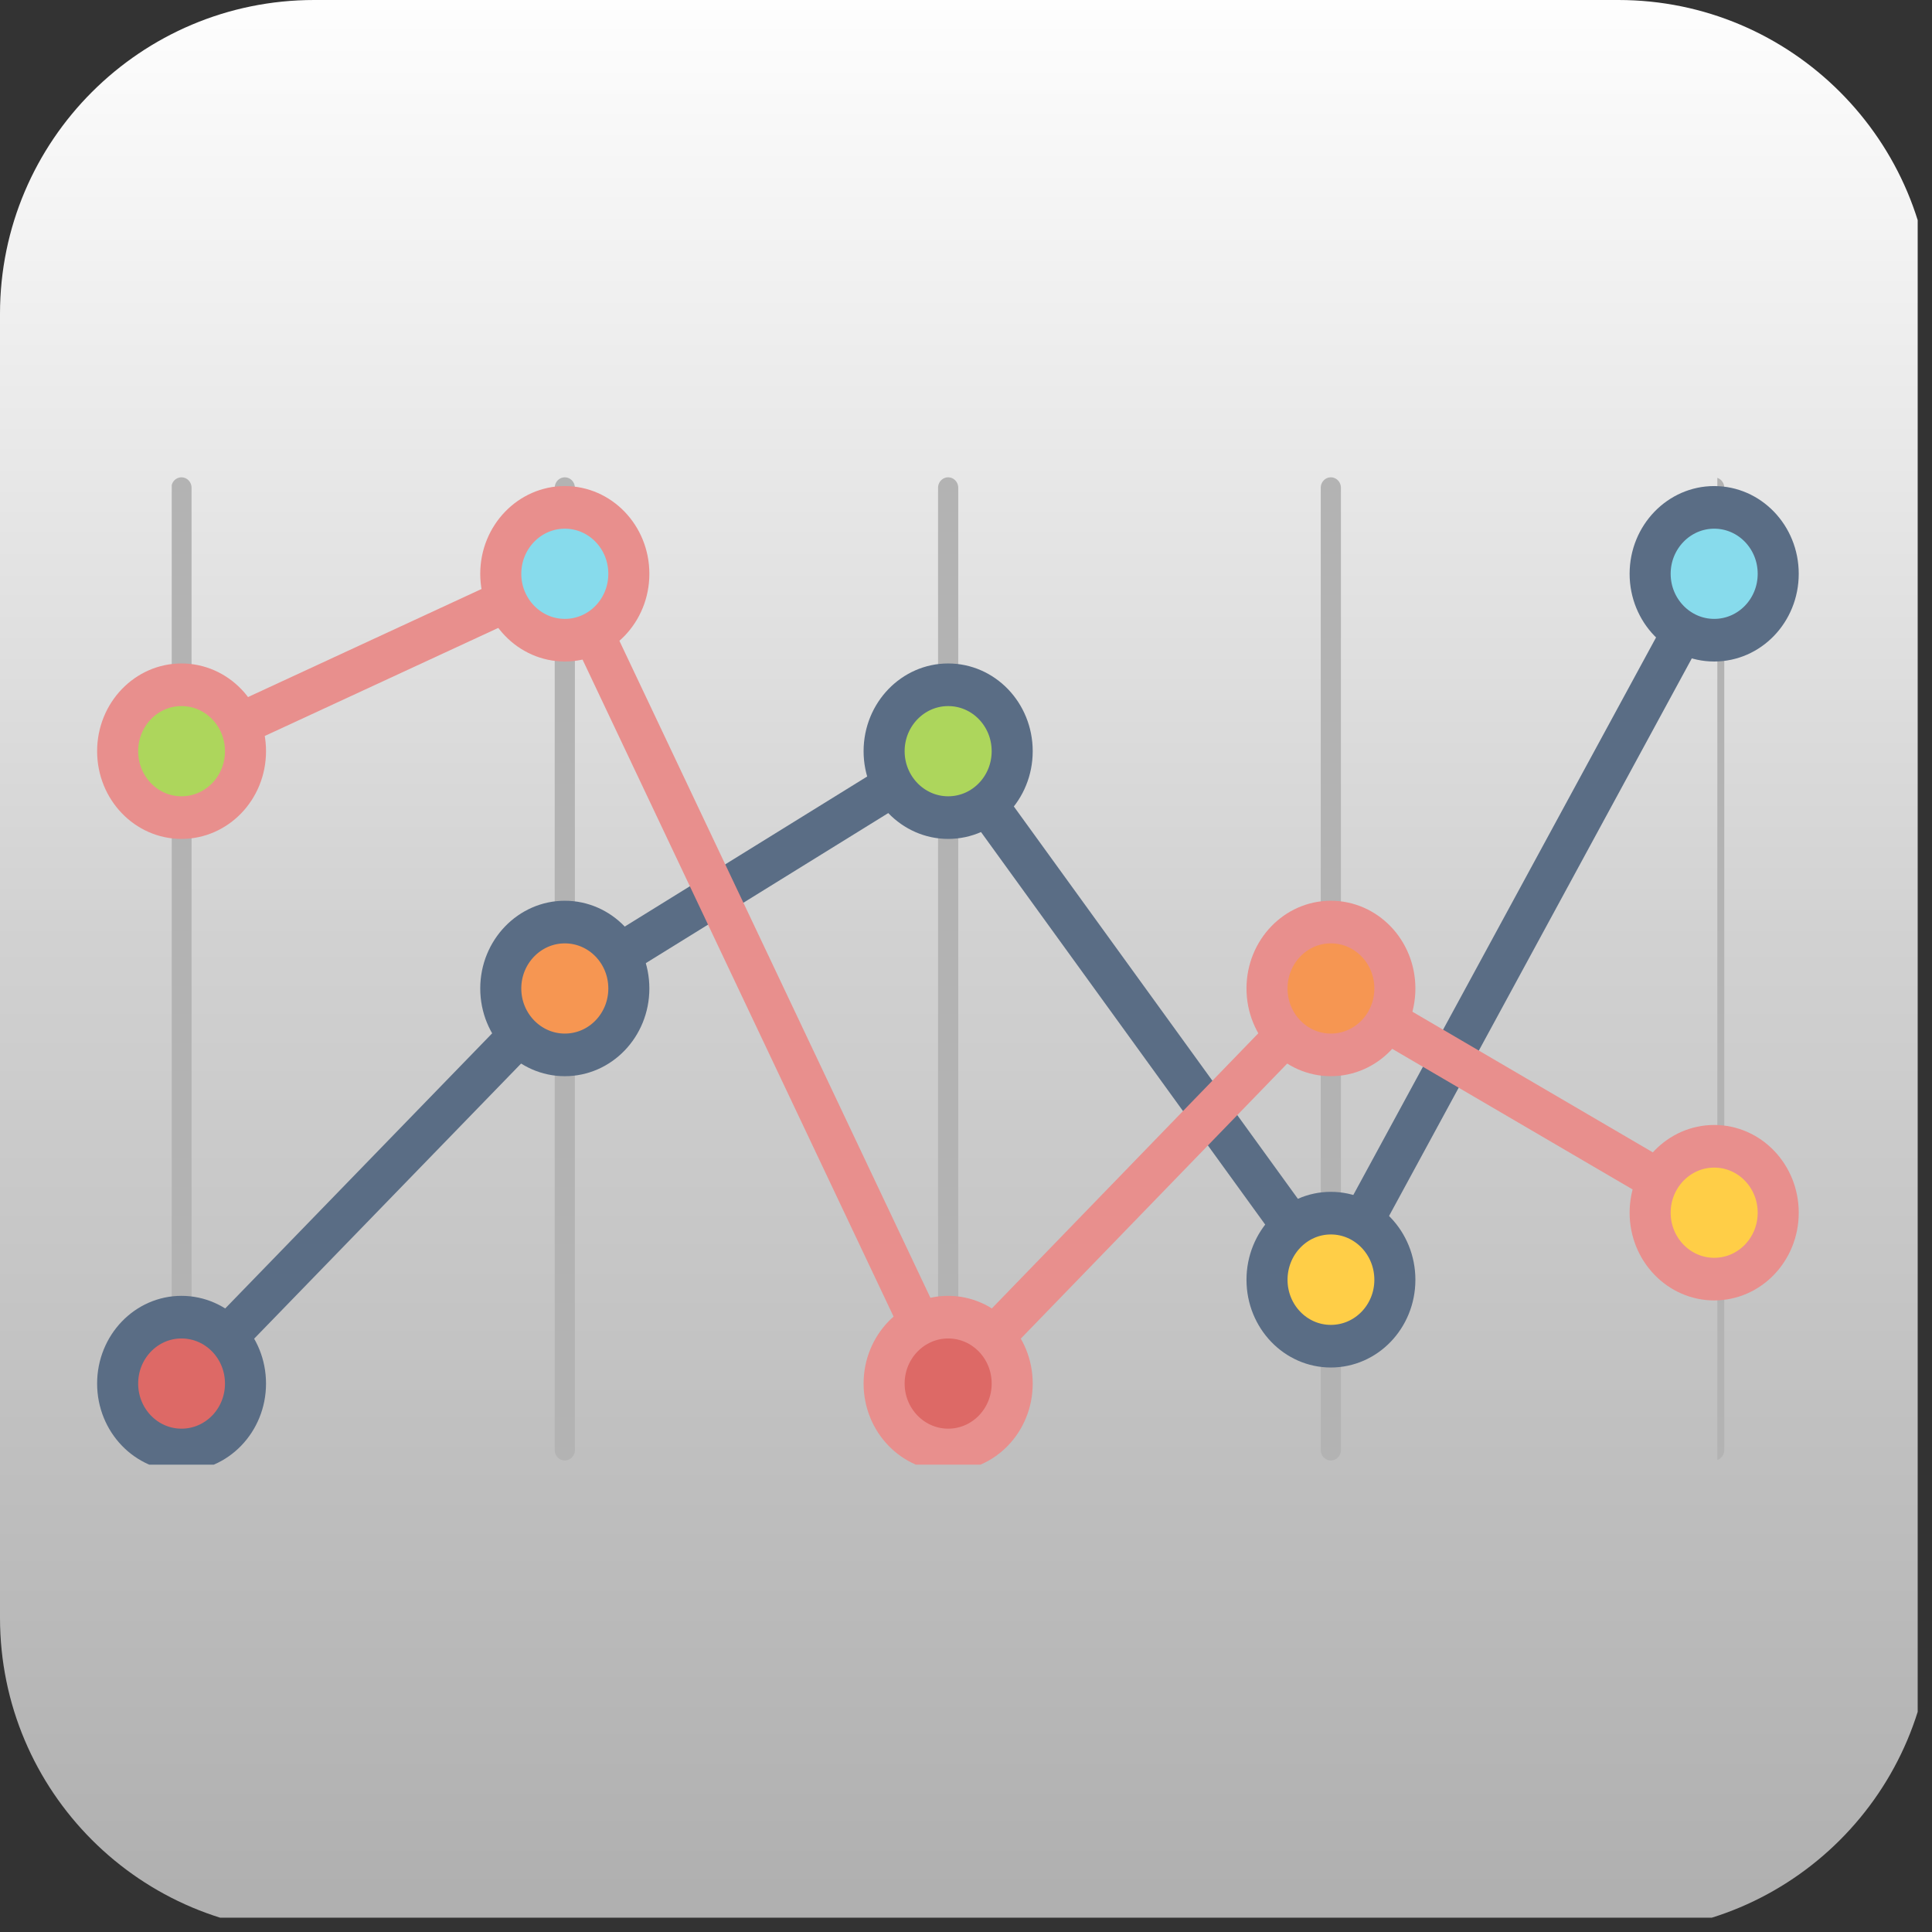 <svg xmlns="http://www.w3.org/2000/svg" xmlns:xlink="http://www.w3.org/1999/xlink" width="45" zoomAndPan="magnify" viewBox="0 0 33.75 33.75" height="45" preserveAspectRatio="xMidYMid meet" version="1.0"><rect x="0" y="0" width="33.75" height="33.75" fill="#333333" stroke="none"/><defs><clipPath id="9a2dca40e6"><path d="M 0 0 L 33.5 0 L 33.5 33.5 L 0 33.5 Z M 0 0 " clip-rule="nonzero"/></clipPath><clipPath id="f8e04dcd97"><path d="M 33.75 5.488 L 33.75 28.262 C 33.75 31.293 31.293 33.75 28.262 33.75 L 5.488 33.75 C 2.457 33.75 0 31.293 0 28.262 L 0 5.48 C 0 2.457 2.457 0 5.488 0 L 28.27 0 C 31.293 0 33.75 2.457 33.75 5.488 Z M 33.75 5.488 " clip-rule="nonzero"/></clipPath><linearGradient x1="3.676" gradientTransform="matrix(0, -0.068, 0.068, 0, 0, 33.75)" y1="250" x2="500" gradientUnits="userSpaceOnUse" y2="250" id="23751c1d46"><stop stop-opacity="1" stop-color="rgb(68.794%, 68.794%, 68.794%)" offset="0"/><stop stop-opacity="1" stop-color="rgb(68.896%, 68.896%, 68.896%)" offset="0.008"/><stop stop-opacity="1" stop-color="rgb(69.101%, 69.101%, 69.101%)" offset="0.016"/><stop stop-opacity="1" stop-color="rgb(69.307%, 69.307%, 69.307%)" offset="0.023"/><stop stop-opacity="1" stop-color="rgb(69.513%, 69.513%, 69.513%)" offset="0.031"/><stop stop-opacity="1" stop-color="rgb(69.717%, 69.717%, 69.717%)" offset="0.039"/><stop stop-opacity="1" stop-color="rgb(69.923%, 69.923%, 69.923%)" offset="0.047"/><stop stop-opacity="1" stop-color="rgb(70.128%, 70.128%, 70.128%)" offset="0.055"/><stop stop-opacity="1" stop-color="rgb(70.334%, 70.334%, 70.334%)" offset="0.062"/><stop stop-opacity="1" stop-color="rgb(70.54%, 70.54%, 70.54%)" offset="0.07"/><stop stop-opacity="1" stop-color="rgb(70.744%, 70.744%, 70.744%)" offset="0.078"/><stop stop-opacity="1" stop-color="rgb(70.95%, 70.95%, 70.95%)" offset="0.086"/><stop stop-opacity="1" stop-color="rgb(71.155%, 71.155%, 71.155%)" offset="0.094"/><stop stop-opacity="1" stop-color="rgb(71.361%, 71.361%, 71.361%)" offset="0.102"/><stop stop-opacity="1" stop-color="rgb(71.567%, 71.567%, 71.567%)" offset="0.109"/><stop stop-opacity="1" stop-color="rgb(71.771%, 71.771%, 71.771%)" offset="0.117"/><stop stop-opacity="1" stop-color="rgb(71.977%, 71.977%, 71.977%)" offset="0.125"/><stop stop-opacity="1" stop-color="rgb(72.182%, 72.182%, 72.182%)" offset="0.133"/><stop stop-opacity="1" stop-color="rgb(72.388%, 72.388%, 72.388%)" offset="0.141"/><stop stop-opacity="1" stop-color="rgb(72.592%, 72.592%, 72.592%)" offset="0.148"/><stop stop-opacity="1" stop-color="rgb(72.798%, 72.798%, 72.798%)" offset="0.156"/><stop stop-opacity="1" stop-color="rgb(73.004%, 73.004%, 73.004%)" offset="0.164"/><stop stop-opacity="1" stop-color="rgb(73.209%, 73.209%, 73.209%)" offset="0.172"/><stop stop-opacity="1" stop-color="rgb(73.415%, 73.415%, 73.415%)" offset="0.18"/><stop stop-opacity="1" stop-color="rgb(73.619%, 73.619%, 73.619%)" offset="0.188"/><stop stop-opacity="1" stop-color="rgb(73.825%, 73.825%, 73.825%)" offset="0.195"/><stop stop-opacity="1" stop-color="rgb(74.031%, 74.031%, 74.031%)" offset="0.203"/><stop stop-opacity="1" stop-color="rgb(74.236%, 74.236%, 74.236%)" offset="0.211"/><stop stop-opacity="1" stop-color="rgb(74.442%, 74.442%, 74.442%)" offset="0.219"/><stop stop-opacity="1" stop-color="rgb(74.646%, 74.646%, 74.646%)" offset="0.227"/><stop stop-opacity="1" stop-color="rgb(74.852%, 74.852%, 74.852%)" offset="0.234"/><stop stop-opacity="1" stop-color="rgb(75.058%, 75.058%, 75.058%)" offset="0.242"/><stop stop-opacity="1" stop-color="rgb(75.262%, 75.262%, 75.262%)" offset="0.25"/><stop stop-opacity="1" stop-color="rgb(75.468%, 75.468%, 75.468%)" offset="0.258"/><stop stop-opacity="1" stop-color="rgb(75.673%, 75.673%, 75.673%)" offset="0.266"/><stop stop-opacity="1" stop-color="rgb(75.879%, 75.879%, 75.879%)" offset="0.273"/><stop stop-opacity="1" stop-color="rgb(76.085%, 76.085%, 76.085%)" offset="0.281"/><stop stop-opacity="1" stop-color="rgb(76.289%, 76.289%, 76.289%)" offset="0.289"/><stop stop-opacity="1" stop-color="rgb(76.495%, 76.495%, 76.495%)" offset="0.297"/><stop stop-opacity="1" stop-color="rgb(76.7%, 76.7%, 76.7%)" offset="0.305"/><stop stop-opacity="1" stop-color="rgb(76.906%, 76.906%, 76.906%)" offset="0.312"/><stop stop-opacity="1" stop-color="rgb(77.11%, 77.11%, 77.11%)" offset="0.32"/><stop stop-opacity="1" stop-color="rgb(77.316%, 77.316%, 77.316%)" offset="0.328"/><stop stop-opacity="1" stop-color="rgb(77.522%, 77.522%, 77.522%)" offset="0.336"/><stop stop-opacity="1" stop-color="rgb(77.727%, 77.727%, 77.727%)" offset="0.344"/><stop stop-opacity="1" stop-color="rgb(77.933%, 77.933%, 77.933%)" offset="0.352"/><stop stop-opacity="1" stop-color="rgb(78.137%, 78.137%, 78.137%)" offset="0.359"/><stop stop-opacity="1" stop-color="rgb(78.343%, 78.343%, 78.343%)" offset="0.367"/><stop stop-opacity="1" stop-color="rgb(78.549%, 78.549%, 78.549%)" offset="0.375"/><stop stop-opacity="1" stop-color="rgb(78.754%, 78.754%, 78.754%)" offset="0.383"/><stop stop-opacity="1" stop-color="rgb(78.96%, 78.96%, 78.96%)" offset="0.391"/><stop stop-opacity="1" stop-color="rgb(79.164%, 79.164%, 79.164%)" offset="0.398"/><stop stop-opacity="1" stop-color="rgb(79.37%, 79.37%, 79.37%)" offset="0.406"/><stop stop-opacity="1" stop-color="rgb(79.576%, 79.576%, 79.576%)" offset="0.414"/><stop stop-opacity="1" stop-color="rgb(79.781%, 79.781%, 79.781%)" offset="0.422"/><stop stop-opacity="1" stop-color="rgb(79.987%, 79.987%, 79.987%)" offset="0.43"/><stop stop-opacity="1" stop-color="rgb(80.191%, 80.191%, 80.191%)" offset="0.438"/><stop stop-opacity="1" stop-color="rgb(80.397%, 80.397%, 80.397%)" offset="0.445"/><stop stop-opacity="1" stop-color="rgb(80.603%, 80.603%, 80.603%)" offset="0.453"/><stop stop-opacity="1" stop-color="rgb(80.807%, 80.807%, 80.807%)" offset="0.461"/><stop stop-opacity="1" stop-color="rgb(81.013%, 81.013%, 81.013%)" offset="0.469"/><stop stop-opacity="1" stop-color="rgb(81.218%, 81.218%, 81.218%)" offset="0.477"/><stop stop-opacity="1" stop-color="rgb(81.424%, 81.424%, 81.424%)" offset="0.484"/><stop stop-opacity="1" stop-color="rgb(81.63%, 81.63%, 81.63%)" offset="0.492"/><stop stop-opacity="1" stop-color="rgb(81.834%, 81.834%, 81.834%)" offset="0.5"/><stop stop-opacity="1" stop-color="rgb(82.068%, 82.068%, 82.068%)" offset="0.508"/><stop stop-opacity="1" stop-color="rgb(82.338%, 82.338%, 82.338%)" offset="0.516"/><stop stop-opacity="1" stop-color="rgb(82.62%, 82.62%, 82.62%)" offset="0.523"/><stop stop-opacity="1" stop-color="rgb(82.903%, 82.903%, 82.903%)" offset="0.531"/><stop stop-opacity="1" stop-color="rgb(83.185%, 83.185%, 83.185%)" offset="0.539"/><stop stop-opacity="1" stop-color="rgb(83.469%, 83.469%, 83.469%)" offset="0.547"/><stop stop-opacity="1" stop-color="rgb(83.751%, 83.751%, 83.751%)" offset="0.555"/><stop stop-opacity="1" stop-color="rgb(84.033%, 84.033%, 84.033%)" offset="0.562"/><stop stop-opacity="1" stop-color="rgb(84.315%, 84.315%, 84.315%)" offset="0.57"/><stop stop-opacity="1" stop-color="rgb(84.598%, 84.598%, 84.598%)" offset="0.578"/><stop stop-opacity="1" stop-color="rgb(84.882%, 84.882%, 84.882%)" offset="0.586"/><stop stop-opacity="1" stop-color="rgb(85.164%, 85.164%, 85.164%)" offset="0.594"/><stop stop-opacity="1" stop-color="rgb(85.446%, 85.446%, 85.446%)" offset="0.602"/><stop stop-opacity="1" stop-color="rgb(85.728%, 85.728%, 85.728%)" offset="0.609"/><stop stop-opacity="1" stop-color="rgb(86.011%, 86.011%, 86.011%)" offset="0.617"/><stop stop-opacity="1" stop-color="rgb(86.295%, 86.295%, 86.295%)" offset="0.625"/><stop stop-opacity="1" stop-color="rgb(86.577%, 86.577%, 86.577%)" offset="0.633"/><stop stop-opacity="1" stop-color="rgb(86.859%, 86.859%, 86.859%)" offset="0.641"/><stop stop-opacity="1" stop-color="rgb(87.141%, 87.141%, 87.141%)" offset="0.648"/><stop stop-opacity="1" stop-color="rgb(87.424%, 87.424%, 87.424%)" offset="0.656"/><stop stop-opacity="1" stop-color="rgb(87.706%, 87.706%, 87.706%)" offset="0.664"/><stop stop-opacity="1" stop-color="rgb(87.99%, 87.99%, 87.99%)" offset="0.672"/><stop stop-opacity="1" stop-color="rgb(88.272%, 88.272%, 88.272%)" offset="0.68"/><stop stop-opacity="1" stop-color="rgb(88.554%, 88.554%, 88.554%)" offset="0.688"/><stop stop-opacity="1" stop-color="rgb(88.837%, 88.837%, 88.837%)" offset="0.695"/><stop stop-opacity="1" stop-color="rgb(89.119%, 89.119%, 89.119%)" offset="0.703"/><stop stop-opacity="1" stop-color="rgb(89.403%, 89.403%, 89.403%)" offset="0.711"/><stop stop-opacity="1" stop-color="rgb(89.685%, 89.685%, 89.685%)" offset="0.719"/><stop stop-opacity="1" stop-color="rgb(89.967%, 89.967%, 89.967%)" offset="0.727"/><stop stop-opacity="1" stop-color="rgb(90.25%, 90.25%, 90.25%)" offset="0.734"/><stop stop-opacity="1" stop-color="rgb(90.532%, 90.532%, 90.532%)" offset="0.742"/><stop stop-opacity="1" stop-color="rgb(90.816%, 90.816%, 90.816%)" offset="0.75"/><stop stop-opacity="1" stop-color="rgb(91.098%, 91.098%, 91.098%)" offset="0.758"/><stop stop-opacity="1" stop-color="rgb(91.38%, 91.38%, 91.38%)" offset="0.766"/><stop stop-opacity="1" stop-color="rgb(91.663%, 91.663%, 91.663%)" offset="0.773"/><stop stop-opacity="1" stop-color="rgb(91.945%, 91.945%, 91.945%)" offset="0.781"/><stop stop-opacity="1" stop-color="rgb(92.227%, 92.227%, 92.227%)" offset="0.789"/><stop stop-opacity="1" stop-color="rgb(92.511%, 92.511%, 92.511%)" offset="0.797"/><stop stop-opacity="1" stop-color="rgb(92.793%, 92.793%, 92.793%)" offset="0.805"/><stop stop-opacity="1" stop-color="rgb(93.076%, 93.076%, 93.076%)" offset="0.812"/><stop stop-opacity="1" stop-color="rgb(93.358%, 93.358%, 93.358%)" offset="0.82"/><stop stop-opacity="1" stop-color="rgb(93.64%, 93.64%, 93.64%)" offset="0.828"/><stop stop-opacity="1" stop-color="rgb(93.924%, 93.924%, 93.924%)" offset="0.836"/><stop stop-opacity="1" stop-color="rgb(94.206%, 94.206%, 94.206%)" offset="0.844"/><stop stop-opacity="1" stop-color="rgb(94.489%, 94.489%, 94.489%)" offset="0.852"/><stop stop-opacity="1" stop-color="rgb(94.771%, 94.771%, 94.771%)" offset="0.859"/><stop stop-opacity="1" stop-color="rgb(95.053%, 95.053%, 95.053%)" offset="0.867"/><stop stop-opacity="1" stop-color="rgb(95.337%, 95.337%, 95.337%)" offset="0.875"/><stop stop-opacity="1" stop-color="rgb(95.619%, 95.619%, 95.619%)" offset="0.883"/><stop stop-opacity="1" stop-color="rgb(95.901%, 95.901%, 95.901%)" offset="0.891"/><stop stop-opacity="1" stop-color="rgb(96.184%, 96.184%, 96.184%)" offset="0.898"/><stop stop-opacity="1" stop-color="rgb(96.466%, 96.466%, 96.466%)" offset="0.906"/><stop stop-opacity="1" stop-color="rgb(96.748%, 96.748%, 96.748%)" offset="0.914"/><stop stop-opacity="1" stop-color="rgb(97.032%, 97.032%, 97.032%)" offset="0.922"/><stop stop-opacity="1" stop-color="rgb(97.314%, 97.314%, 97.314%)" offset="0.93"/><stop stop-opacity="1" stop-color="rgb(97.597%, 97.597%, 97.597%)" offset="0.938"/><stop stop-opacity="1" stop-color="rgb(97.879%, 97.879%, 97.879%)" offset="0.945"/><stop stop-opacity="1" stop-color="rgb(98.161%, 98.161%, 98.161%)" offset="0.953"/><stop stop-opacity="1" stop-color="rgb(98.445%, 98.445%, 98.445%)" offset="0.961"/><stop stop-opacity="1" stop-color="rgb(98.727%, 98.727%, 98.727%)" offset="0.969"/><stop stop-opacity="1" stop-color="rgb(99.01%, 99.01%, 99.01%)" offset="0.977"/><stop stop-opacity="1" stop-color="rgb(99.292%, 99.292%, 99.292%)" offset="0.984"/><stop stop-opacity="1" stop-color="rgb(99.574%, 99.574%, 99.574%)" offset="0.992"/><stop stop-opacity="1" stop-color="rgb(99.857%, 99.857%, 99.857%)" offset="1"/></linearGradient><clipPath id="bd36867dc0"><path d="M 3 8.336 L 4 8.336 L 4 25.586 L 3 25.586 Z M 3 8.336 " clip-rule="nonzero"/></clipPath><clipPath id="e25042236c"><path d="M 9 8.336 L 11 8.336 L 11 25.586 L 9 25.586 Z M 9 8.336 " clip-rule="nonzero"/></clipPath><clipPath id="5f221abbc4"><path d="M 16 8.336 L 17 8.336 L 17 25.586 L 16 25.586 Z M 16 8.336 " clip-rule="nonzero"/></clipPath><clipPath id="179b4dc715"><path d="M 23 8.336 L 24 8.336 L 24 25.586 L 23 25.586 Z M 23 8.336 " clip-rule="nonzero"/></clipPath><clipPath id="9c987ea9f4"><path d="M 30 8.336 L 31 8.336 L 31 25.586 L 30 25.586 Z M 30 8.336 " clip-rule="nonzero"/></clipPath><clipPath id="1b0823f4a1"><path d="M 2 22 L 5 22 L 5 25.586 L 2 25.586 Z M 2 22 " clip-rule="nonzero"/></clipPath><clipPath id="50592fd512"><path d="M 1.695 22 L 5 22 L 5 25.586 L 1.695 25.586 Z M 1.695 22 " clip-rule="nonzero"/></clipPath><clipPath id="3750b13a98"><path d="M 29 8.336 L 31.695 8.336 L 31.695 12 L 29 12 Z M 29 8.336 " clip-rule="nonzero"/></clipPath><clipPath id="f7f2977a17"><path d="M 28 8.336 L 31.695 8.336 L 31.695 12 L 28 12 Z M 28 8.336 " clip-rule="nonzero"/></clipPath><clipPath id="2b414d6052"><path d="M 1.695 11 L 5 11 L 5 15 L 1.695 15 Z M 1.695 11 " clip-rule="nonzero"/></clipPath><clipPath id="a10ab97783"><path d="M 8 8.336 L 12 8.336 L 12 12 L 8 12 Z M 8 8.336 " clip-rule="nonzero"/></clipPath><clipPath id="2c537c6715"><path d="M 15 22 L 18 22 L 18 25.586 L 15 25.586 Z M 15 22 " clip-rule="nonzero"/></clipPath><clipPath id="1be1f008aa"><path d="M 15 22 L 19 22 L 19 25.586 L 15 25.586 Z M 15 22 " clip-rule="nonzero"/></clipPath><clipPath id="972b14d3fc"><path d="M 29 19 L 31.695 19 L 31.695 23 L 29 23 Z M 29 19 " clip-rule="nonzero"/></clipPath><clipPath id="6072a05593"><path d="M 28 19 L 31.695 19 L 31.695 23 L 28 23 Z M 28 19 " clip-rule="nonzero"/></clipPath></defs><g clip-path="url(#9a2dca40e6)"><g clip-path="url(#f8e04dcd97)"><path fill="url(#23751c1d46)" d="M 0 33.5 L 33.5 33.5 L 33.5 0 L 0 0 Z M 0 33.5 " fill-rule="nonzero"/></g></g><g clip-path="url(#bd36867dc0)"><path stroke-linecap="round" transform="matrix(0.052, 0, 0, 0.054, 1.695, 8.337)" fill="none" stroke-linejoin="round" d="M 28.364 3.411 L 28.364 314.678 " stroke="#b3b3b3" stroke-width="6.779" stroke-opacity="1" stroke-miterlimit="4"/></g><g clip-path="url(#e25042236c)"><path stroke-linecap="round" transform="matrix(0.052, 0, 0, 0.054, 1.695, 8.337)" fill="none" stroke-linejoin="round" d="M 157.146 3.411 L 157.146 314.678 " stroke="#b3b3b3" stroke-width="6.779" stroke-opacity="1" stroke-miterlimit="4"/></g><g clip-path="url(#5f221abbc4)"><path stroke-linecap="round" transform="matrix(0.052, 0, 0, 0.054, 1.695, 8.337)" fill="none" stroke-linejoin="round" d="M 285.927 3.411 L 285.927 314.678 " stroke="#b3b3b3" stroke-width="6.779" stroke-opacity="1" stroke-miterlimit="4"/></g><g clip-path="url(#179b4dc715)"><path stroke-linecap="round" transform="matrix(0.052, 0, 0, 0.054, 1.695, 8.337)" fill="none" stroke-linejoin="round" d="M 414.485 3.411 L 414.485 314.678 " stroke="#b3b3b3" stroke-width="6.779" stroke-opacity="1" stroke-miterlimit="4"/></g><g clip-path="url(#9c987ea9f4)"><path stroke-linecap="round" transform="matrix(0.052, 0, 0, 0.054, 1.695, 8.337)" fill="none" stroke-linejoin="round" d="M 543.267 3.411 L 543.267 314.678 " stroke="#b3b3b3" stroke-width="6.779" stroke-opacity="1" stroke-miterlimit="4"/></g><path stroke-linecap="round" transform="matrix(0.052, 0, 0, 0.054, 1.695, 8.337)" fill="none" stroke-linejoin="round" d="M 28.364 293.194 L 157.146 165.381 L 285.927 88.62 L 414.485 259.62 L 543.267 31.231 " stroke="#5a6d85" stroke-width="13.789" stroke-opacity="1" stroke-miterlimit="4"/><g clip-path="url(#1b0823f4a1)"><path fill="#dd6966" d="M 4.312 24.062 C 4.312 23.426 3.809 22.91 3.184 22.91 C 2.562 22.91 2.059 23.426 2.059 24.062 C 2.059 24.699 2.562 25.215 3.184 25.215 C 3.809 25.215 4.312 24.699 4.312 24.062 Z M 4.312 24.062 " fill-opacity="1" fill-rule="evenodd"/></g><g clip-path="url(#50592fd512)"><path stroke-linecap="round" transform="matrix(0.052, 0, 0, 0.054, 1.695, 8.337)" fill="none" stroke-linejoin="round" d="M 49.877 293.194 C 49.877 281.323 40.275 271.71 28.364 271.71 C 16.528 271.71 6.925 281.323 6.925 293.194 C 6.925 305.065 16.528 314.678 28.364 314.678 C 40.275 314.678 49.877 305.065 49.877 293.194 Z M 49.877 293.194 " stroke="#5a6d85" stroke-width="13.789" stroke-opacity="1" stroke-miterlimit="4"/></g><path stroke-linecap="round" transform="matrix(0.052, 0, 0, 0.054, 1.695, 8.337)" fill-opacity="1" fill="#f69652" fill-rule="evenodd" stroke-linejoin="round" d="M 178.659 165.381 C 178.659 153.51 169.056 143.896 157.146 143.896 C 145.31 143.896 135.632 153.51 135.632 165.381 C 135.632 177.251 145.31 186.865 157.146 186.865 C 169.056 186.865 178.659 177.251 178.659 165.381 Z M 178.659 165.381 " stroke="#5a6d85" stroke-width="13.789" stroke-opacity="1" stroke-miterlimit="4"/><path stroke-linecap="round" transform="matrix(0.052, 0, 0, 0.054, 1.695, 8.337)" fill-opacity="1" fill="#ffce47" fill-rule="evenodd" stroke-linejoin="round" d="M 435.998 259.62 C 435.998 247.749 426.396 238.063 414.485 238.063 C 402.649 238.063 393.046 247.749 393.046 259.62 C 393.046 271.491 402.649 281.104 414.485 281.104 C 426.396 281.104 435.998 271.491 435.998 259.62 Z M 435.998 259.62 " stroke="#5a6d85" stroke-width="13.789" stroke-opacity="1" stroke-miterlimit="4"/><g clip-path="url(#3750b13a98)"><path fill="#87dbec" d="M 31.332 10.012 C 31.332 9.375 30.828 8.859 30.203 8.859 C 29.582 8.859 29.074 9.375 29.074 10.012 C 29.074 10.648 29.582 11.164 30.203 11.164 C 30.828 11.164 31.332 10.648 31.332 10.012 Z M 31.332 10.012 " fill-opacity="1" fill-rule="evenodd"/></g><g clip-path="url(#f7f2977a17)"><path stroke-linecap="round" transform="matrix(0.052, 0, 0, 0.054, 1.695, 8.337)" fill="none" stroke-linejoin="round" d="M 564.78 31.231 C 564.78 19.36 555.177 9.747 543.267 9.747 C 531.431 9.747 521.753 19.36 521.753 31.231 C 521.753 43.102 531.431 52.715 543.267 52.715 C 555.177 52.715 564.78 43.102 564.78 31.231 Z M 564.78 31.231 " stroke="#5a6d85" stroke-width="13.789" stroke-opacity="1" stroke-miterlimit="4"/></g><path stroke-linecap="round" transform="matrix(0.052, 0, 0, 0.054, 1.695, 8.337)" fill-opacity="1" fill="#add65c" fill-rule="evenodd" stroke-linejoin="round" d="M 307.44 88.62 C 307.44 76.749 297.837 67.135 285.927 67.135 C 274.091 67.135 264.414 76.749 264.414 88.62 C 264.414 100.491 274.091 110.104 285.927 110.104 C 297.837 110.104 307.44 100.491 307.44 88.62 Z M 307.44 88.62 " stroke="#5a6d85" stroke-width="13.789" stroke-opacity="1" stroke-miterlimit="4"/><path stroke-linecap="round" transform="matrix(0.052, 0, 0, 0.054, 1.695, 8.337)" fill="none" stroke-linejoin="round" d="M 28.364 88.62 L 157.146 31.231 L 285.927 293.194 L 414.485 165.381 L 543.267 237.917 " stroke="#e88f8d" stroke-width="13.789" stroke-opacity="1" stroke-miterlimit="4"/><path fill="#add65c" d="M 4.312 13.09 C 4.312 12.453 3.809 11.938 3.184 11.938 C 2.562 11.938 2.059 12.453 2.059 13.09 C 2.059 13.727 2.562 14.242 3.184 14.242 C 3.809 14.242 4.312 13.727 4.312 13.09 Z M 4.312 13.09 " fill-opacity="1" fill-rule="evenodd"/><g clip-path="url(#2b414d6052)"><path stroke-linecap="round" transform="matrix(0.052, 0, 0, 0.054, 1.695, 8.337)" fill="none" stroke-linejoin="round" d="M 49.877 88.62 C 49.877 76.749 40.275 67.135 28.364 67.135 C 16.528 67.135 6.925 76.749 6.925 88.62 C 6.925 100.491 16.528 110.104 28.364 110.104 C 40.275 110.104 49.877 100.491 49.877 88.62 Z M 49.877 88.62 " stroke="#e88f8d" stroke-width="13.789" stroke-opacity="1" stroke-miterlimit="4"/></g><g clip-path="url(#a10ab97783)"><path stroke-linecap="round" transform="matrix(0.052, 0, 0, 0.054, 1.695, 8.337)" fill-opacity="1" fill="#87dbec" fill-rule="evenodd" stroke-linejoin="round" d="M 178.659 31.231 C 178.659 19.36 169.056 9.747 157.146 9.747 C 145.31 9.747 135.632 19.36 135.632 31.231 C 135.632 43.102 145.31 52.715 157.146 52.715 C 169.056 52.715 178.659 43.102 178.659 31.231 Z M 178.659 31.231 " stroke="#e88f8d" stroke-width="13.789" stroke-opacity="1" stroke-miterlimit="4"/></g><g clip-path="url(#2c537c6715)"><path fill="#dd6966" d="M 17.828 24.062 C 17.828 23.426 17.324 22.91 16.699 22.91 C 16.078 22.91 15.57 23.426 15.57 24.062 C 15.57 24.699 16.078 25.215 16.699 25.215 C 17.324 25.215 17.828 24.699 17.828 24.062 Z M 17.828 24.062 " fill-opacity="1" fill-rule="evenodd"/></g><g clip-path="url(#1be1f008aa)"><path stroke-linecap="round" transform="matrix(0.052, 0, 0, 0.054, 1.695, 8.337)" fill="none" stroke-linejoin="round" d="M 307.44 293.194 C 307.44 281.323 297.837 271.71 285.927 271.71 C 274.091 271.71 264.414 281.323 264.414 293.194 C 264.414 305.065 274.091 314.678 285.927 314.678 C 297.837 314.678 307.44 305.065 307.44 293.194 Z M 307.44 293.194 " stroke="#e88f8d" stroke-width="13.789" stroke-opacity="1" stroke-miterlimit="4"/></g><path stroke-linecap="round" transform="matrix(0.052, 0, 0, 0.054, 1.695, 8.337)" fill-opacity="1" fill="#f69652" fill-rule="evenodd" stroke-linejoin="round" d="M 435.998 165.381 C 435.998 153.51 426.396 143.896 414.485 143.896 C 402.649 143.896 393.046 153.51 393.046 165.381 C 393.046 177.251 402.649 186.865 414.485 186.865 C 426.396 186.865 435.998 177.251 435.998 165.381 Z M 435.998 165.381 " stroke="#e88f8d" stroke-width="13.789" stroke-opacity="1" stroke-miterlimit="4"/><g clip-path="url(#972b14d3fc)"><path fill="#ffce47" d="M 31.332 21.098 C 31.332 20.461 30.828 19.945 30.203 19.945 C 29.582 19.945 29.074 20.461 29.074 21.098 C 29.074 21.734 29.582 22.25 30.203 22.25 C 30.828 22.25 31.332 21.734 31.332 21.098 Z M 31.332 21.098 " fill-opacity="1" fill-rule="evenodd"/></g><g clip-path="url(#6072a05593)"><path stroke-linecap="round" transform="matrix(0.052, 0, 0, 0.054, 1.695, 8.337)" fill="none" stroke-linejoin="round" d="M 564.78 237.917 C 564.78 226.046 555.177 216.433 543.267 216.433 C 531.431 216.433 521.753 226.046 521.753 237.917 C 521.753 249.788 531.431 259.402 543.267 259.402 C 555.177 259.402 564.78 249.788 564.78 237.917 Z M 564.78 237.917 " stroke="#e88f8d" stroke-width="13.789" stroke-opacity="1" stroke-miterlimit="4"/></g></svg>